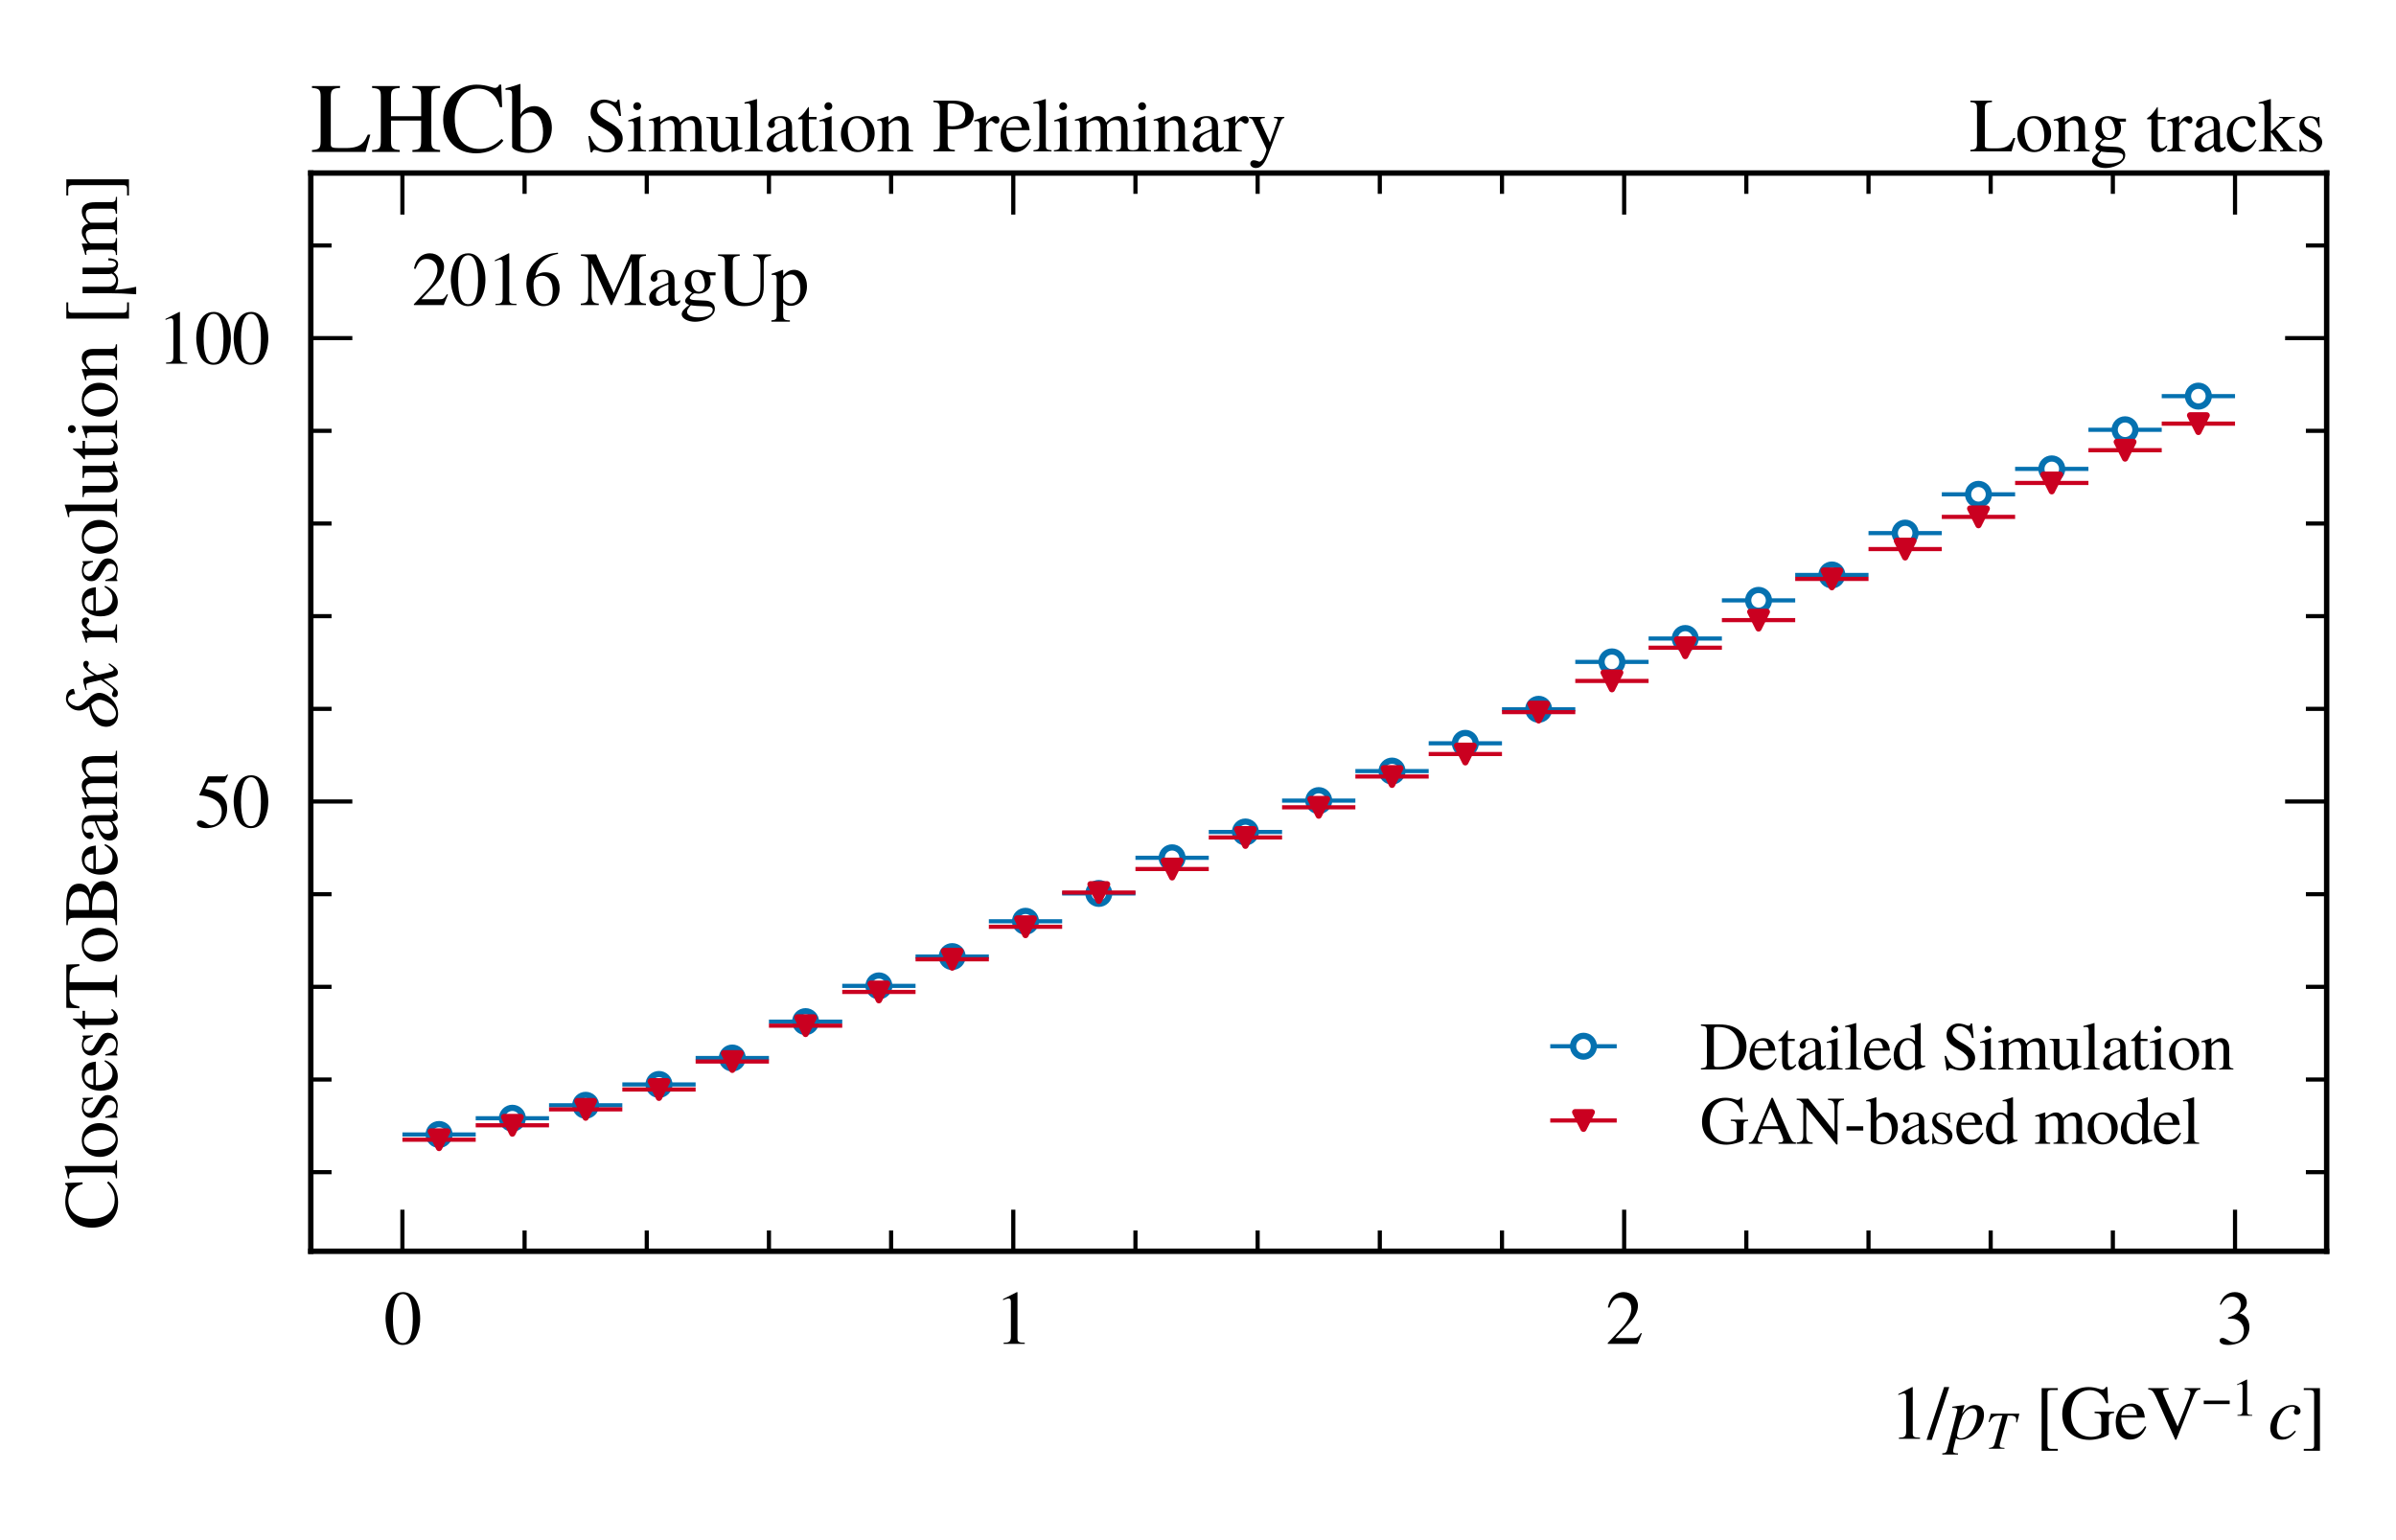 <?xml version="1.0" encoding="UTF-8" standalone="no"?>
<svg
   width="700pt"
   height="450pt"
   viewBox="0 0 700 450"
   version="1.1"
   id="svg8084"
   sodipodi:docname="trk-eff_eta_h-p_bins.svg"
   xml:space="preserve"
   xmlns:inkscape="http://www.inkscape.org/namespaces/inkscape"
   xmlns:sodipodi="http://sodipodi.sourceforge.net/DTD/sodipodi-0.dtd"
   xmlns:xlink="http://www.w3.org/1999/xlink"
   xmlns="http://www.w3.org/2000/svg"
   xmlns:svg="http://www.w3.org/2000/svg"
   xmlns:rdf="http://www.w3.org/1999/02/22-rdf-syntax-ns#"
   xmlns:cc="http://creativecommons.org/ns#"
   xmlns:dc="http://purl.org/dc/elements/1.1/"><rect x="0" y="0" width="700" height="450" fill="#333333" stroke="none"/><sodipodi:namedview
     id="namedview8086"
     pagecolor="#ffffff"
     bordercolor="#000000"
     borderopacity="0.25"
     inkscape:showpageshadow="2"
     inkscape:pageopacity="0.0"
     inkscape:pagecheckerboard="0"
     inkscape:deskcolor="#d1d1d1"
     inkscape:document-units="pt"
     showgrid="false" /><defs
     id="defs4735"><style
       type="text/css"
       id="style4733">*{stroke-linejoin: round; stroke-linecap: butt}</style><style
       type="text/css"
       id="style134">*{stroke-linejoin: round; stroke-linecap: butt}</style><path
       id="m34b57f6f37"
       d="M 0,2.5 C 0.663,2.5 1.299,2.237 1.768,1.768 2.237,1.299 2.5,0.663 2.5,0 2.5,-0.663 2.237,-1.299 1.768,-1.768 1.299,-2.237 0.663,-2.5 0,-2.5 c -0.663,0 -1.299,0.263 -1.768,0.732 C -2.237,-1.299 -2.5,-0.663 -2.5,0 c 0,0.663 0.263,1.299 0.732,1.768 C -1.299,2.237 -0.663,2.5 0,2.5 Z"
       style="stroke:#0571b0;stroke-width:1.5" /><path
       id="mac8cab1bb7"
       d="M 0,2 2,-2 H -2 Z"
       style="stroke:#ca0020;stroke-width:1.5;stroke-linejoin:miter" /><path
       id="mf7189dae8f"
       d="M 0,0 V -10"
       style="stroke:#000000" /><path
       id="mbc80e93876"
       d="M 0,0 V 10"
       style="stroke:#000000" /><path
       id="TeXGyreTermes-Regular-30"
       d="m 3046,2112 c 0,1312 -582,2214 -1420,2214 -352,0 -621,-108 -858,-332 C 397,3635 154,2899 154,2150 154,1453 365,704 666,346 902,64 1229,-90 1600,-90 c 326,0 602,109 832,333 371,352 614,1095 614,1869 z m -614,-13 C 2432,762 2150,77 1600,77 1050,77 768,762 768,2093 c 0,1357 288,2067 838,2067 538,0 826,-723 826,-2061 z"
       transform="scale(0.016)" /><path
       id="TeXGyreTermes-Regular-31"
       d="m 2522,0 v 96 c -506,6 -608,70 -608,378 v 3840 l -52,12 -1152,-582 v -90 c 77,32 148,58 173,71 115,45 224,70 288,70 135,0 192,-96 192,-301 V 595 C 1363,384 1312,237 1210,179 1114,122 1024,102 755,96 V 0 Z"
       transform="scale(0.016)" /><path
       id="TeXGyreTermes-Regular-32"
       d="m 3040,877 -83,32 C 2720,544 2637,486 2349,486 H 819 l 1075,1127 c 570,595 820,1081 820,1581 0,640 -519,1132 -1184,1132 -352,0 -685,-140 -922,-396 C 403,3712 307,3507 198,3053 l 135,-32 c 256,627 486,832 928,832 537,0 902,-365 902,-903 0,-499 -294,-1094 -832,-1664 L 192,77 V 0 h 2496 z"
       transform="scale(0.016)" /><path
       id="TeXGyreTermes-Regular-33"
       d="m 2765,1402 c 0,326 -103,627 -288,825 -128,141 -250,218 -531,339 441,301 601,538 601,884 0,518 -409,876 -998,876 -320,0 -602,-108 -832,-313 C 525,3840 429,3674 288,3290 l 96,-26 c 262,467 550,678 954,678 416,0 704,-281 704,-684 0,-231 -96,-461 -256,-621 -192,-192 -372,-288 -807,-442 v -83 c 378,0 525,-13 679,-70 396,-141 646,-506 646,-948 0,-537 -365,-953 -838,-953 -173,0 -301,45 -538,198 C 736,454 627,499 518,499 371,499 275,410 275,275 275,51 550,-90 998,-90 c 493,0 999,167 1300,429 300,263 467,634 467,1063 z"
       transform="scale(0.016)" /><path
       id="mf5cb6189c5"
       d="M 0,0 V -5"
       style="stroke:#000000" /><path
       id="mf62044390c"
       d="M 0,0 V 5"
       style="stroke:#000000" /><path
       id="TeXGyreTermes-Regular-2f"
       d="M 1837,4326 H 1408 L -58,-90 h 436 z"
       transform="scale(0.016)" /><path
       id="TeXGyreTermes-Italic-70"
       d="m 3002,2022 c 0,500 -276,800 -736,800 -416,0 -724,-204 -1095,-723 l 199,698 c 0,0 -13,25 -32,25 h -7 l -985,-140 12,-96 c 192,0 416,0 416,-173 0,-77 -224,-960 -454,-1811 L -51,-832 c -64,-294 -154,-371 -429,-378 v -102 H 832 v 96 c -301,0 -410,51 -410,192 0,90 109,570 237,1062 160,-83 275,-108 423,-108 934,0 1920,1068 1920,2092 z m -576,-19 C 2426,1581 2253,1050 1984,659 1709,256 1395,51 1056,51 877,51 749,147 749,288 c 0,218 224,1050 416,1530 173,435 544,748 864,729 275,-13 397,-179 397,-544 z"
       transform="scale(0.016)" /><path
       id="TeXGyreTermes-Italic-54"
       d="M 4051,4179 H 646 l -268,-985 115,-26 c 339,691 544,800 1523,787 L 1094,576 C 992,237 838,134 416,102 V 0 h 1856 v 102 l -243,20 c -263,19 -333,76 -333,275 0,77 13,141 77,371 l 889,3187 h 352 c 461,0 666,-160 666,-518 0,-83 -6,-179 -19,-288 l 109,-13 z"
       transform="scale(0.016)" /><path
       id="TeXGyreTermes-Regular-20"
       transform="scale(0.016)"
       d="" /><path
       id="TeXGyreTermes-Regular-5b"
       d="m 1914,-998 v 160 h -551 c -211,0 -313,108 -313,332 v 4301 c 0,199 83,282 288,282 h 576 v 160 H 563 V -998 Z"
       transform="scale(0.016)" /><path
       id="TeXGyreTermes-Regular-47"
       d="m 4538,2150 v 116 H 2906 v -116 c 275,-19 352,-38 428,-89 96,-58 135,-205 135,-480 V 544 C 3469,339 3078,166 2618,166 1574,166 934,896 934,2086 c 0,602 180,1184 461,1498 282,314 679,486 1114,486 358,0 672,-121 921,-352 192,-179 295,-352 455,-742 h 147 l -51,1350 h -141 c -38,-121 -154,-211 -288,-211 -64,0 -166,19 -282,64 -288,96 -582,147 -870,147 C 1120,4326 205,3386 205,2080 205,1453 378,973 736,595 1165,154 1779,-90 2483,-90 c 551,0 1351,224 1607,448 v 1300 c 0,377 76,460 448,492 z"
       transform="scale(0.016)" /><path
       id="TeXGyreTermes-Regular-65"
       d="m 2714,1005 -103,45 C 2304,563 2029,378 1619,378 1267,378 998,544 813,890 685,1139 634,1363 621,1773 h 1971 c -51,416 -115,601 -275,806 -192,231 -487,365 -819,365 C 704,2944 160,2304 160,1370 160,486 621,-64 1357,-64 c 614,0 1088,378 1357,1069 z m -775,973 H 634 c 70,505 288,736 678,736 390,0 544,-180 627,-736 z"
       transform="scale(0.016)" /><path
       id="TeXGyreTermes-Regular-56"
       d="m 4461,4115 v 122 H 3149 v -122 c 352,-19 467,-89 467,-269 0,-102 -45,-275 -122,-467 L 2554,1030 1587,3194 c -211,467 -262,614 -262,710 0,122 89,186 294,198 26,0 96,7 186,13 v 122 H 102 v -122 c 314,-13 404,-102 679,-672 L 2355,-70 h 96 l 1421,3590 c 211,506 282,576 589,595 z"
       transform="scale(0.016)" /><path
       id="TeXGyreTermes-Regular-2212"
       d="m 3354,1389 v 422 H 256 v -422 z"
       transform="scale(0.016)" /><path
       id="TeXGyreTermes-Italic-63"
       d="m 2342,614 -102,64 C 1888,301 1638,160 1325,160 960,160 742,429 742,890 c 0,544 224,1113 583,1491 185,192 441,307 697,307 148,0 237,-51 237,-128 0,-32 -6,-64 -38,-122 -45,-83 -58,-121 -58,-185 0,-154 96,-243 250,-243 179,0 307,121 307,294 0,301 -282,518 -672,518 -960,0 -1856,-934 -1856,-1932 0,-608 346,-960 941,-960 480,0 819,192 1209,684 z"
       transform="scale(0.016)" /><path
       id="TeXGyreTermes-Regular-5d"
       d="M 1568,-998 V 4237 H 218 v -160 h 550 c 211,0 314,-109 314,-333 V -557 c 0,-198 -90,-281 -288,-281 H 218 v -160 z"
       transform="scale(0.016)" /><path
       id="ma21cb9bde4"
       d="M 0,0 H 10"
       style="stroke:#000000" /><path
       id="m63abe6459f"
       d="M 0,0 H -10"
       style="stroke:#000000" /><path
       id="TeXGyreTermes-Regular-35"
       d="m 2803,4358 -57,45 c -96,-134 -160,-166 -295,-166 H 1114 L 416,2720 c -6,-13 -6,-32 -6,-32 0,-32 25,-51 76,-51 205,0 461,-45 724,-128 C 1946,2272 2285,1875 2285,1242 2285,627 1894,147 1395,147 1267,147 1158,192 966,333 762,480 614,544 480,544 294,544 205,467 205,307 205,64 506,-90 986,-90 c 537,0 998,173 1318,500 294,288 429,652 429,1139 0,461 -122,755 -442,1075 -281,282 -646,429 -1401,563 l 268,544 h 1255 c 102,0 128,13 147,58 z"
       transform="scale(0.016)" /><path
       id="m7a0ec3e6c2"
       d="M 0,0 H 5"
       style="stroke:#000000" /><path
       id="m55cbcbaf37"
       d="M 0,0 H -5"
       style="stroke:#000000" /><path
       id="TeXGyreTermes-Regular-43"
       d="M 4051,723 3936,838 C 3462,384 3040,192 2509,192 c -384,0 -730,115 -999,339 -377,314 -588,890 -588,1632 0,1159 595,1907 1523,1907 371,0 697,-134 953,-390 205,-205 301,-384 423,-800 h 147 l -58,1446 h -134 c -38,-134 -141,-211 -262,-211 -64,0 -154,19 -256,58 -314,102 -628,153 -941,153 -493,0 -999,-185 -1389,-505 C 442,3418 179,2810 179,2080 179,781 1030,-90 2304,-90 c 723,0 1357,295 1747,813 z"
       transform="scale(0.016)" /><path
       id="TeXGyreTermes-Regular-6c"
       d="m 1645,0 v 96 c -410,26 -480,90 -480,442 v 3820 l -26,13 C 806,4262 563,4198 122,4090 v -103 h 38 c 70,7 147,13 198,13 205,0 269,-90 269,-390 V 557 C 627,211 538,128 134,96 V 0 Z"
       transform="scale(0.016)" /><path
       id="TeXGyreTermes-Regular-6f"
       d="m 3008,1498 c 0,838 -589,1446 -1408,1446 C 768,2944 186,2330 186,1446 186,582 781,-64 1587,-64 c 807,0 1421,678 1421,1562 z m -576,-224 c 0,-724 -288,-1159 -768,-1159 -250,0 -486,154 -621,410 -179,333 -281,781 -281,1235 0,608 300,1005 755,1005 537,0 915,-615 915,-1491 z"
       transform="scale(0.016)" /><path
       id="TeXGyreTermes-Regular-73"
       d="m 2227,755 c 0,320 -147,531 -537,762 l -692,409 c -179,103 -275,263 -275,436 0,262 199,435 493,435 365,0 557,-211 704,-787 h 96 l -26,870 h -70 l -13,-13 c -57,-45 -64,-51 -89,-51 -39,0 -103,13 -173,45 -135,51 -282,77 -435,77 -525,0 -884,-320 -884,-788 0,-358 205,-608 749,-921 l 371,-211 C 1670,890 1779,736 1779,538 1779,256 1574,77 1248,77 806,77 582,320 435,973 H 333 V -26 h 83 c 45,64 70,77 147,77 71,0 141,-13 295,-51 179,-38 339,-64 473,-64 487,0 896,371 896,819 z"
       transform="scale(0.016)" /><path
       id="TeXGyreTermes-Regular-74"
       d="m 1786,422 -84,71 C 1562,326 1459,269 1318,269 1082,269 986,435 986,845 v 1830 h 646 v 205 H 986 v 742 c 0,64 -13,84 -45,84 C 902,3642 858,3584 813,3526 576,3174 358,2938 192,2842 122,2797 83,2758 83,2720 c 0,-19 7,-32 26,-45 H 448 V 749 c 0,-538 192,-813 563,-813 320,0 563,154 775,486 z"
       transform="scale(0.016)" /><path
       id="TeXGyreTermes-Regular-54"
       d="m 3795,3149 -38,1088 H 147 L 109,3149 h 153 c 154,704 301,819 1018,819 h 346 V 768 c 0,-544 -71,-614 -602,-646 V 0 h 1869 v 122 c -525,25 -615,108 -615,576 v 3270 h 346 c 730,0 870,-115 1018,-819 z"
       transform="scale(0.016)" /><path
       id="TeXGyreTermes-Regular-42"
       d="m 3795,1152 c 0,282 -115,538 -313,723 -192,173 -365,250 -781,352 333,83 467,147 621,282 160,141 256,377 256,640 0,717 -570,1088 -1677,1088 H 109 v -122 c 537,-32 614,-102 614,-576 V 698 C 723,224 640,141 109,122 V 0 h 2137 c 500,0 954,134 1191,352 230,205 358,493 358,800 z m -736,-6 C 3059,800 2925,550 2669,403 2464,288 2202,237 1779,237 c -313,0 -403,57 -403,262 v 1587 c 621,0 915,-32 1146,-128 364,-153 537,-409 537,-812 z m -134,1977 c 0,-499 -339,-781 -941,-781 h -608 v 1466 c 0,134 45,192 141,192 h 281 c 736,0 1127,-307 1127,-877 z"
       transform="scale(0.016)" /><path
       id="TeXGyreTermes-Regular-61"
       d="m 2829,256 v 166 c -109,-89 -186,-121 -282,-121 -147,0 -192,89 -192,371 v 1248 c 0,326 -32,506 -121,653 -135,243 -410,371 -800,371 -327,0 -634,-90 -813,-237 -160,-134 -263,-320 -263,-480 0,-147 122,-275 276,-275 153,0 288,128 288,269 0,25 -7,57 -13,102 -13,58 -19,109 -19,154 0,173 204,313 460,313 314,0 487,-185 487,-531 V 1869 C 851,1472 742,1421 467,1178 326,1050 237,832 237,621 237,218 512,-64 909,-64 c 281,0 544,134 934,467 32,-339 147,-467 410,-467 217,0 352,77 576,320 z M 1837,787 C 1837,589 1805,531 1670,448 1517,358 1338,307 1203,307 979,307 800,525 800,800 v 26 c 0,377 262,608 1037,889 z"
       transform="scale(0.016)" /><path
       id="TeXGyreTermes-Regular-6d"
       d="m 4960,0 v 96 l -166,13 c -192,13 -276,128 -276,377 v 1319 c 0,755 -249,1139 -742,1139 -371,0 -698,-166 -1043,-538 -115,365 -333,538 -679,538 -281,0 -460,-90 -992,-493 v 480 l -44,13 C 691,2822 474,2752 122,2656 v -109 c 83,19 134,26 204,26 167,0 224,-103 224,-410 V 544 C 550,198 461,102 102,96 V 0 h 1421 v 96 c -339,13 -435,83 -435,333 v 1805 c 0,0 51,76 96,121 160,147 435,256 659,256 282,0 423,-224 423,-672 V 550 C 2266,192 2195,122 1830,96 V 0 h 1434 v 96 c -365,6 -461,115 -461,512 v 1613 c 192,275 403,390 698,390 365,0 480,-173 480,-704 V 557 C 3981,192 3930,141 3558,96 V 0 Z"
       transform="scale(0.016)" /><path
       id="TeXGyreTermes-Italic-3b4"
       d="m 3347,1242 c 147,556 -237,934 -589,1280 -268,262 -582,563 -480,940 84,308 276,628 544,628 308,0 455,-282 455,-589 l 435,109 c 0,428 -384,659 -845,659 -409,0 -813,-378 -928,-807 -121,-460 71,-832 339,-1139 C 1517,2240 768,1901 589,1242 390,499 858,-90 1613,-90 c 749,0 1536,589 1734,1332 z m -576,0 C 2618,659 2182,90 1658,90 c -519,0 -647,569 -493,1152 141,518 710,851 1280,915 230,-237 429,-538 326,-915 z"
       transform="scale(0.016)" /><path
       id="TeXGyreTermes-Italic-78"
       d="m 2662,659 -89,51 c -51,-64 -83,-96 -141,-172 -147,-192 -218,-256 -301,-256 -89,0 -147,83 -192,262 -13,58 -19,90 -25,102 -154,602 -231,948 -231,1044 282,492 512,774 627,774 39,0 96,-19 154,-51 77,-45 122,-58 179,-58 128,0 218,96 218,231 0,140 -109,236 -263,236 -281,0 -518,-230 -966,-915 l -70,352 c -90,435 -160,563 -333,563 -147,0 -352,-51 -749,-185 l -70,-26 25,-96 109,26 c 122,32 198,45 250,45 160,0 198,-58 288,-442 L 1267,1357 742,608 C 608,416 486,301 416,301 c -38,0 -102,19 -166,57 -84,45 -148,64 -205,64 -128,0 -218,-96 -218,-224 0,-166 122,-268 320,-268 199,0 275,57 595,441 l 576,755 192,-768 c 84,-332 167,-428 372,-428 243,0 409,153 780,729 z"
       transform="scale(0.016)" /><path
       id="TeXGyreTermes-Regular-72"
       d="m 2144,2605 c 0,211 -134,339 -352,339 -269,0 -454,-147 -768,-602 v 589 l -32,13 C 653,2803 422,2720 45,2598 v -102 c 89,19 147,26 224,26 160,0 217,-103 217,-384 V 538 C 486,218 442,173 32,96 V 0 h 1536 v 96 c -435,19 -544,115 -544,480 v 1440 c 0,205 275,525 448,525 38,0 96,-32 166,-96 103,-90 173,-128 256,-128 154,0 250,109 250,288 z"
       transform="scale(0.016)" /><path
       id="TeXGyreTermes-Regular-75"
       d="m 3066,230 v 90 h -32 c -295,0 -365,70 -365,365 V 2880 H 1658 v -109 c 396,-19 473,-83 473,-403 V 864 C 2131,691 2099,595 2022,538 1843,384 1645,307 1446,307 1197,307 992,525 992,794 V 2880 H 58 v -90 c 307,-19 396,-115 396,-409 V 768 c 0,-506 308,-832 775,-832 237,0 486,102 659,275 l 275,275 V -45 l 26,-13 c 320,128 550,199 877,288 z"
       transform="scale(0.016)" /><path
       id="TeXGyreTermes-Regular-69"
       d="m 1619,0 v 96 c -422,32 -473,96 -473,557 v 2272 l -26,19 -992,-352 v -96 l 51,6 c 77,13 160,20 218,20 153,0 211,-103 211,-384 V 653 C 608,192 544,122 102,96 V 0 Z m -416,3776 c 0,179 -141,326 -326,326 -179,0 -327,-147 -327,-326 0,-186 148,-326 327,-326 185,0 326,140 326,326 z"
       transform="scale(0.016)" /><path
       id="TeXGyreTermes-Regular-6e"
       d="m 3104,0 v 96 c -314,32 -390,109 -390,422 v 1466 c 0,602 -282,960 -756,960 -294,0 -492,-109 -928,-518 v 505 l -44,13 C 672,2829 454,2758 102,2656 v -109 c 39,19 103,26 173,26 179,0 237,-96 237,-410 V 576 C 512,211 442,122 115,96 V 0 h 1357 v 96 c -326,26 -422,102 -422,333 v 1798 c 307,288 448,365 659,365 313,0 467,-198 467,-621 V 634 C 2176,230 2093,122 1773,96 V 0 Z"
       transform="scale(0.016)" /><path
       id="TeXGyreTermes-Regular-3bc"
       d="M 3520,723 H 3341 C 3341,422 3302,90 3046,90 2790,90 2739,422 2739,723 V 2880 H 2202 V 723 c 0,-96 12,-185 44,-262 C 2125,243 1926,90 1670,90 1357,90 1139,390 1139,723 V 2880 H 602 V 723 c 0,-774 -32,-1549 -90,-2323 h 627 C 1005,-1024 922,-435 883,160 1088,0 1376,-90 1670,-90 c 282,0 512,148 672,365 148,-224 410,-365 704,-365 346,0 474,416 474,813 z"
       transform="scale(0.016)" /><path
       id="TeXGyreTermes-Regular-4c"
       d="M 3827,1114 H 3667 C 3565,890 3482,742 3392,640 3168,371 2816,250 2266,250 h -429 c -467,0 -551,38 -551,262 v 3027 c 0,455 90,544 596,576 v 122 H 77 v -122 c 473,-38 557,-121 557,-576 V 698 C 634,243 544,154 77,122 V 0 h 3443 z"
       transform="scale(0.016)" /><path
       id="TeXGyreTermes-Regular-48"
       d="m 4493,0 v 122 c -480,38 -563,121 -563,576 v 2841 c 0,461 70,531 563,576 v 122 H 2714 v -122 c 492,-45 563,-115 563,-576 V 2298 H 1338 v 1241 c 0,461 70,531 563,576 v 122 H 122 v -122 c 492,-45 563,-115 563,-576 V 768 C 685,230 621,154 122,122 V 0 h 1779 v 122 c -480,38 -563,121 -563,576 V 2016 H 3277 V 768 c 0,-538 -64,-614 -563,-646 V 0 Z"
       transform="scale(0.016)" /><path
       id="TeXGyreTermes-Regular-62"
       d="m 2995,1555 c 0,787 -486,1389 -1126,1389 -391,0 -762,-230 -890,-544 v 1958 l -32,13 C 678,4275 506,4224 205,4141 L 19,4090 v -103 c 39,7 64,7 109,7 256,0 314,-58 314,-327 V 346 c 0,-199 544,-410 1056,-410 844,0 1497,704 1497,1619 z M 2432,1261 C 2432,550 2125,141 1600,141 1267,141 979,288 979,448 v 1613 c 0,249 301,480 634,480 499,0 819,-499 819,-1280 z"
       transform="scale(0.016)" /><path
       id="TeXGyreTermes-Regular-53"
       d="m 3142,1075 c 0,531 -352,941 -1196,1402 -672,365 -941,646 -941,998 0,352 269,589 665,589 288,0 557,-122 781,-352 199,-205 288,-371 391,-749 h 160 l -141,1363 h -135 c -25,-140 -96,-217 -204,-217 -64,0 -167,25 -282,77 -237,89 -467,140 -691,140 -250,0 -519,-102 -723,-268 -250,-205 -372,-480 -372,-832 0,-506 282,-864 999,-1242 461,-250 793,-506 953,-749 58,-89 90,-217 90,-377 0,-423 -320,-717 -787,-717 -576,0 -973,352 -1293,1133 H 269 L 461,-83 h 141 c 6,121 83,211 179,211 70,0 179,-26 301,-70 243,-96 499,-148 755,-148 742,0 1305,506 1305,1165 z"
       transform="scale(0.016)" /><path
       id="TeXGyreTermes-Regular-50"
       d="m 3469,3078 c 0,269 -90,512 -263,698 -256,282 -812,461 -1414,461 H 102 v -122 c 474,-51 538,-115 538,-576 V 768 C 640,230 589,166 102,122 V 0 h 1792 v 122 c -505,19 -601,108 -601,576 v 1164 c 166,-12 275,-19 441,-19 500,0 845,64 1120,218 384,205 615,595 615,1017 z m -698,-38 c 0,-621 -377,-941 -1113,-941 -128,0 -218,7 -365,19 v 1664 c 0,173 45,218 217,218 864,0 1261,-301 1261,-960 z"
       transform="scale(0.016)" /><path
       id="TeXGyreTermes-Regular-79"
       d="m 3040,2784 v 96 h -864 v -96 c 205,0 307,-58 307,-160 0,-26 -6,-64 -25,-109 L 1837,749 1101,2368 c -39,90 -64,173 -64,243 0,115 96,160 371,173 v 96 H 90 v -90 c 166,-25 275,-96 326,-204 L 1472,358 c 45,-108 70,-185 70,-236 0,-96 -147,-500 -256,-692 -89,-166 -230,-288 -320,-288 -38,0 -96,13 -160,45 -121,45 -230,71 -339,71 -147,0 -275,-128 -275,-282 0,-211 205,-371 474,-371 428,0 736,358 1081,1280 l 986,2611 c 83,205 153,269 307,288 z"
       transform="scale(0.016)" /><path
       id="TeXGyreTermes-Regular-67"
       d="m 3008,2483 v 250 h -493 c -128,0 -224,19 -352,64 l -141,51 c -172,64 -345,96 -512,96 -595,0 -1068,-461 -1068,-1043 0,-403 172,-647 595,-858 L 762,787 C 550,602 467,474 467,346 467,211 544,134 806,6 352,-326 179,-538 179,-774 c 0,-340 499,-621 1107,-621 480,0 980,166 1312,435 244,198 352,403 352,646 0,397 -300,666 -774,685 l -826,39 c -339,12 -499,70 -499,172 0,128 211,352 384,404 58,-7 103,-13 122,-13 121,-13 205,-19 243,-19 237,0 493,96 691,268 211,180 307,404 307,724 0,185 -32,332 -121,537 z M 2771,-410 c 0,-371 -486,-620 -1209,-620 -564,0 -935,185 -935,467 0,147 45,230 314,550 211,-45 723,-83 1037,-83 582,0 793,-83 793,-314 z m -665,2106 c 0,-358 -186,-582 -480,-582 -384,0 -653,416 -653,1030 v 19 c 0,378 179,602 473,602 199,0 365,-109 468,-301 115,-224 192,-518 192,-768 z"
       transform="scale(0.016)" /><path
       id="TeXGyreTermes-Regular-63"
       d="m 2637,941 -90,57 C 2240,550 2010,397 1645,397 c -589,0 -992,512 -992,1248 0,665 352,1113 870,1113 231,0 314,-70 378,-307 l 38,-141 c 51,-185 167,-294 307,-294 167,0 301,122 301,269 0,358 -448,659 -985,659 -301,0 -608,-115 -864,-326 C 352,2330 160,1888 160,1357 160,531 666,-64 1376,-64 c 275,0 518,90 736,269 192,153 320,339 525,736 z"
       transform="scale(0.016)" /><path
       id="TeXGyreTermes-Regular-6b"
       d="m 3232,0 v 96 c -282,19 -480,141 -749,467 l -979,1242 186,173 c 454,422 851,716 1036,768 96,25 186,38 295,38 h 51 v 96 H 1766 v -90 c 250,-6 320,-32 320,-121 0,-51 -57,-141 -147,-218 l -877,-781 v 2688 l -25,13 -800,-230 -192,-51 v -103 c 83,7 141,13 205,13 211,0 275,-83 275,-390 V 525 C 525,192 506,173 45,96 V 0 h 1497 v 96 l -128,6 c -256,13 -352,103 -352,327 v 1177 l 896,-1196 20,-26 c 12,-19 25,-38 44,-58 52,-64 71,-102 71,-134 0,-58 -58,-96 -135,-96 H 1837 V 0 Z"
       transform="scale(0.016)" /><path
       id="TeXGyreTermes-Regular-36"
       d="m 2995,1402 c 0,819 -467,1337 -1203,1337 -282,0 -416,-45 -819,-288 173,967 889,1658 1894,1824 l -13,103 C 2125,4314 1754,4192 1286,3866 595,3373 218,2643 218,1786 218,1229 390,666 666,346 909,64 1254,-90 1651,-90 c 794,0 1344,608 1344,1492 z M 2419,1184 C 2419,480 2170,90 1722,90 1158,90 813,691 813,1683 c 0,327 51,506 179,602 134,102 333,160 557,160 550,0 870,-461 870,-1261 z"
       transform="scale(0.016)" /><path
       id="TeXGyreTermes-Regular-4d"
       d="m 5523,0 v 122 c -467,32 -557,121 -557,576 v 2841 c 0,455 84,538 557,576 v 122 H 4250 L 2835,1005 1357,4237 H 90 v -122 c 524,-32 608,-109 608,-576 V 941 C 698,282 608,160 77,122 V 0 H 1581 V 122 C 1088,147 979,294 979,941 V 3520 L 2586,0 h 89 L 4314,3667 V 768 c 0,-531 -77,-614 -583,-646 V 0 Z"
       transform="scale(0.016)" /><path
       id="TeXGyreTermes-Regular-55"
       d="m 4512,4115 v 122 H 3027 v -122 c 499,-38 602,-179 602,-819 V 1568 c 0,-435 -45,-678 -147,-870 -173,-308 -583,-506 -1063,-506 -454,0 -768,154 -941,454 -115,205 -160,442 -160,845 v 2048 c 0,461 71,531 583,576 v 122 H 90 v -122 c 505,-38 576,-109 576,-576 V 1542 C 666,435 1184,-90 2272,-90 c 698,0 1178,224 1427,660 154,268 211,563 211,1056 v 1670 c 0,653 77,755 602,819 z"
       transform="scale(0.016)" /><path
       id="TeXGyreTermes-Regular-70"
       d="m 3008,1581 c 0,793 -448,1363 -1069,1363 -358,0 -640,-160 -921,-506 v 493 l -39,13 C 634,2810 410,2726 58,2618 v -103 c 57,7 102,7 160,7 217,0 262,-64 262,-365 V -838 c 0,-333 -70,-404 -448,-442 v -109 h 1549 v 115 c -480,7 -563,77 -563,480 V 211 c 224,-211 377,-275 646,-275 755,0 1344,717 1344,1645 z m -550,-250 c 0,-710 -314,-1190 -775,-1190 -301,0 -665,230 -665,422 v 1575 c 0,192 358,422 652,422 474,0 788,-486 788,-1229 z"
       transform="scale(0.016)" /><path
       id="TeXGyreTermes-Regular-44"
       d="m 4384,2138 c 0,576 -192,1075 -544,1427 -435,441 -1133,672 -2010,672 H 102 v -122 c 506,-45 564,-102 564,-576 V 698 C 666,237 589,154 102,122 V 0 h 1818 c 742,0 1414,211 1811,570 416,377 653,947 653,1568 z m -698,-45 C 3686,1338 3424,800 2906,499 2579,314 2208,237 1651,237 c -256,0 -333,57 -333,262 v 3251 c 0,199 71,250 333,250 551,0 967,-102 1274,-320 499,-346 761,-896 761,-1587 z"
       transform="scale(0.016)" /><path
       id="TeXGyreTermes-Regular-64"
       d="m 3142,269 v 102 c -115,-6 -128,-6 -147,-6 -230,0 -281,70 -281,365 v 3628 l -32,13 c -308,-109 -532,-173 -941,-281 v -103 c 51,7 89,7 141,7 236,0 294,-64 294,-327 v -998 c -243,205 -416,275 -672,275 C 768,2944 173,2221 173,1312 173,493 653,-64 1357,-64 c 358,0 601,128 819,429 V -45 l 26,-19 z m -966,384 c 0,-45 -45,-122 -109,-192 -115,-128 -275,-192 -461,-192 -531,0 -883,512 -883,1299 0,723 314,1197 800,1197 339,0 653,-301 653,-640 z"
       transform="scale(0.016)" /><path
       id="TeXGyreTermes-Regular-41"
       d="m 4518,0 v 122 c -288,19 -352,83 -576,556 L 2349,4314 H 2221 L 890,1171 C 480,237 403,141 96,122 V 0 h 1267 v 122 c -307,0 -435,83 -435,262 0,77 19,166 51,250 l 295,748 h 1676 l 263,-614 c 77,-179 121,-339 121,-435 0,-58 -38,-128 -89,-154 -77,-45 -128,-57 -359,-57 V 0 Z M 2861,1645 H 1382 l 736,1760 z"
       transform="scale(0.016)" /><path
       id="TeXGyreTermes-Regular-4e"
       d="m 4525,4115 v 122 H 3021 v -122 c 243,-19 333,-45 429,-102 128,-90 185,-320 185,-717 V 1139 L 1171,4237 H 77 v -122 c 275,0 365,-51 621,-352 V 941 C 698,282 608,160 77,122 V 0 H 1581 V 122 C 1088,147 979,294 979,941 V 3450 L 3808,-70 h 109 v 3366 c 0,384 64,621 185,704 90,64 180,90 423,115 z"
       transform="scale(0.016)" /><path
       id="TeXGyreTermes-Regular-2d"
       d="m 1824,1242 v 403 H 250 v -403 z"
       transform="scale(0.016)" /><clipPath
       id="p05f94faecd"><rect
         x="80.52"
         y="42.66"
         width="485.13"
         height="259.5"
         id="rect1735" /></clipPath></defs><g
     id="patch_1-37"
     transform="matrix(0.601,0,0,0.614,2.0209241e-5,-2.4870156e-5)"
     style="stroke-linecap:butt;stroke-linejoin:round"
     inkscape:export-filename="patch_1-37.svg"
     inkscape:export-xdpi="160"
     inkscape:export-ydpi="160"><path
       d="M 0,732.96 H 1164.96 V 0 H 0 Z"
       style="fill:#ffffff;stroke-linecap:butt;stroke-linejoin:round"
       id="path4737-0" /></g><defs
     id="defs8065" /><defs
     id="defs8082" /><g
     id="axes_1"
     transform="matrix(1.214,0,0,1.214,-6.956,-1.23)"><g
       id="patch_2"><path
         d="M 80.52,302.16 H 565.65 V 42.66 H 80.52 Z"
         style="fill:#ffffff"
         id="path141" /></g><g
       id="LineCollection_1"><path
         d="m 102.571,274.055 h 17.641"
         clip-path="url(#p05f94faecd)"
         style="fill:none;stroke:#0571b0"
         id="path144" /><path
         d="m 120.212,270.148 h 17.641"
         clip-path="url(#p05f94faecd)"
         style="fill:none;stroke:#0571b0"
         id="path146" /><path
         d="m 137.854,267.03 h 17.641"
         clip-path="url(#p05f94faecd)"
         style="fill:none;stroke:#0571b0"
         id="path148" /><path
         d="m 155.495,262.017 h 17.641"
         clip-path="url(#p05f94faecd)"
         style="fill:none;stroke:#0571b0"
         id="path150" /><path
         d="m 173.136,255.655 h 17.641"
         clip-path="url(#p05f94faecd)"
         style="fill:none;stroke:#0571b0"
         id="path152" /><path
         d="m 190.777,246.895 h 17.641"
         clip-path="url(#p05f94faecd)"
         style="fill:none;stroke:#0571b0"
         id="path154" /><path
         d="M 208.418,238.291 H 226.059"
         clip-path="url(#p05f94faecd)"
         style="fill:none;stroke:#0571b0"
         id="path156" /><path
         d="m 226.059,231.239 h 17.641"
         clip-path="url(#p05f94faecd)"
         style="fill:none;stroke:#0571b0"
         id="path158" /><path
         d="m 243.7,222.742 h 17.641"
         clip-path="url(#p05f94faecd)"
         style="fill:none;stroke:#0571b0"
         id="path160" /><path
         d="m 261.341,216.042 h 17.641"
         clip-path="url(#p05f94faecd)"
         style="fill:none;stroke:#0571b0"
         id="path162" /><path
         d="m 278.982,207.466 h 17.641"
         clip-path="url(#p05f94faecd)"
         style="fill:none;stroke:#0571b0"
         id="path164" /><path
         d="m 296.623,201.252 h 17.641"
         clip-path="url(#p05f94faecd)"
         style="fill:none;stroke:#0571b0"
         id="path166" /><path
         d="m 314.264,193.698 h 17.641"
         clip-path="url(#p05f94faecd)"
         style="fill:none;stroke:#0571b0"
         id="path168" /><path
         d="m 331.906,186.593 h 17.641"
         clip-path="url(#p05f94faecd)"
         style="fill:none;stroke:#0571b0"
         id="path170" /><path
         d="m 349.547,179.914 h 17.641"
         clip-path="url(#p05f94faecd)"
         style="fill:none;stroke:#0571b0"
         id="path172" /><path
         d="m 367.188,171.721 h 17.641"
         clip-path="url(#p05f94faecd)"
         style="fill:none;stroke:#0571b0"
         id="path174" /><path
         d="m 384.829,160.313 h 17.641"
         clip-path="url(#p05f94faecd)"
         style="fill:none;stroke:#0571b0"
         id="path176" /><path
         d="M 402.47,154.685 H 420.111"
         clip-path="url(#p05f94faecd)"
         style="fill:none;stroke:#0571b0"
         id="path178" /><path
         d="m 420.111,145.504 h 17.641"
         clip-path="url(#p05f94faecd)"
         style="fill:none;stroke:#0571b0"
         id="path180" /><path
         d="m 437.752,139.393 h 17.641"
         clip-path="url(#p05f94faecd)"
         style="fill:none;stroke:#0571b0"
         id="path182" /><path
         d="m 455.393,129.319 h 17.641"
         clip-path="url(#p05f94faecd)"
         style="fill:none;stroke:#0571b0"
         id="path184" /><path
         d="m 473.034,119.988 h 17.641"
         clip-path="url(#p05f94faecd)"
         style="fill:none;stroke:#0571b0"
         id="path186" /><path
         d="m 490.675,113.864 h 17.641"
         clip-path="url(#p05f94faecd)"
         style="fill:none;stroke:#0571b0"
         id="path188" /><path
         d="m 508.316,104.45 h 17.641"
         clip-path="url(#p05f94faecd)"
         style="fill:none;stroke:#0571b0"
         id="path190" /><path
         d="m 525.958,96.35 h 17.641"
         clip-path="url(#p05f94faecd)"
         style="fill:none;stroke:#0571b0"
         id="path192" /></g><g
       id="line2d_1"><defs
         id="defs196" /><g
         clip-path="url(#p05f94faecd)"
         id="g248"><use
           xlink:href="#m34b57f6f37"
           x="111.392"
           y="274.055"
           style="fill:#ffffff;stroke:#0571b0;stroke-width:1.5"
           id="use198" /><use
           xlink:href="#m34b57f6f37"
           x="129.033"
           y="270.148"
           style="fill:#ffffff;stroke:#0571b0;stroke-width:1.5"
           id="use200" /><use
           xlink:href="#m34b57f6f37"
           x="146.674"
           y="267.03"
           style="fill:#ffffff;stroke:#0571b0;stroke-width:1.5"
           id="use202" /><use
           xlink:href="#m34b57f6f37"
           x="164.315"
           y="262.017"
           style="fill:#ffffff;stroke:#0571b0;stroke-width:1.5"
           id="use204" /><use
           xlink:href="#m34b57f6f37"
           x="181.956"
           y="255.655"
           style="fill:#ffffff;stroke:#0571b0;stroke-width:1.5"
           id="use206" /><use
           xlink:href="#m34b57f6f37"
           x="199.597"
           y="246.895"
           style="fill:#ffffff;stroke:#0571b0;stroke-width:1.5"
           id="use208" /><use
           xlink:href="#m34b57f6f37"
           x="217.238"
           y="238.291"
           style="fill:#ffffff;stroke:#0571b0;stroke-width:1.5"
           id="use210" /><use
           xlink:href="#m34b57f6f37"
           x="234.88"
           y="231.239"
           style="fill:#ffffff;stroke:#0571b0;stroke-width:1.5"
           id="use212" /><use
           xlink:href="#m34b57f6f37"
           x="252.521"
           y="222.742"
           style="fill:#ffffff;stroke:#0571b0;stroke-width:1.5"
           id="use214" /><use
           xlink:href="#m34b57f6f37"
           x="270.162"
           y="216.042"
           style="fill:#ffffff;stroke:#0571b0;stroke-width:1.5"
           id="use216" /><use
           xlink:href="#m34b57f6f37"
           x="287.803"
           y="207.466"
           style="fill:#ffffff;stroke:#0571b0;stroke-width:1.5"
           id="use218" /><use
           xlink:href="#m34b57f6f37"
           x="305.444"
           y="201.252"
           style="fill:#ffffff;stroke:#0571b0;stroke-width:1.5"
           id="use220" /><use
           xlink:href="#m34b57f6f37"
           x="323.085"
           y="193.698"
           style="fill:#ffffff;stroke:#0571b0;stroke-width:1.5"
           id="use222" /><use
           xlink:href="#m34b57f6f37"
           x="340.726"
           y="186.593"
           style="fill:#ffffff;stroke:#0571b0;stroke-width:1.5"
           id="use224" /><use
           xlink:href="#m34b57f6f37"
           x="358.367"
           y="179.914"
           style="fill:#ffffff;stroke:#0571b0;stroke-width:1.5"
           id="use226" /><use
           xlink:href="#m34b57f6f37"
           x="376.008"
           y="171.721"
           style="fill:#ffffff;stroke:#0571b0;stroke-width:1.5"
           id="use228" /><use
           xlink:href="#m34b57f6f37"
           x="393.649"
           y="160.313"
           style="fill:#ffffff;stroke:#0571b0;stroke-width:1.5"
           id="use230" /><use
           xlink:href="#m34b57f6f37"
           x="411.29"
           y="154.685"
           style="fill:#ffffff;stroke:#0571b0;stroke-width:1.5"
           id="use232" /><use
           xlink:href="#m34b57f6f37"
           x="428.932"
           y="145.504"
           style="fill:#ffffff;stroke:#0571b0;stroke-width:1.5"
           id="use234" /><use
           xlink:href="#m34b57f6f37"
           x="446.573"
           y="139.393"
           style="fill:#ffffff;stroke:#0571b0;stroke-width:1.5"
           id="use236" /><use
           xlink:href="#m34b57f6f37"
           x="464.214"
           y="129.319"
           style="fill:#ffffff;stroke:#0571b0;stroke-width:1.5"
           id="use238" /><use
           xlink:href="#m34b57f6f37"
           x="481.855"
           y="119.988"
           style="fill:#ffffff;stroke:#0571b0;stroke-width:1.5"
           id="use240" /><use
           xlink:href="#m34b57f6f37"
           x="499.496"
           y="113.864"
           style="fill:#ffffff;stroke:#0571b0;stroke-width:1.5"
           id="use242" /><use
           xlink:href="#m34b57f6f37"
           x="517.137"
           y="104.45"
           style="fill:#ffffff;stroke:#0571b0;stroke-width:1.5"
           id="use244" /><use
           xlink:href="#m34b57f6f37"
           x="534.778"
           y="96.35"
           style="fill:#ffffff;stroke:#0571b0;stroke-width:1.5"
           id="use246" /></g></g><g
       id="LineCollection_2"><path
         d="m 102.571,275.315 h 17.641"
         clip-path="url(#p05f94faecd)"
         style="fill:none;stroke:#ca0020"
         id="path251" /><path
         d="m 120.212,271.845 h 17.641"
         clip-path="url(#p05f94faecd)"
         style="fill:none;stroke:#ca0020"
         id="path253" /><path
         d="m 137.854,268.014 h 17.641"
         clip-path="url(#p05f94faecd)"
         style="fill:none;stroke:#ca0020"
         id="path255" /><path
         d="m 155.495,263.238 h 17.641"
         clip-path="url(#p05f94faecd)"
         style="fill:none;stroke:#ca0020"
         id="path257" /><path
         d="m 173.136,256.498 h 17.641"
         clip-path="url(#p05f94faecd)"
         style="fill:none;stroke:#ca0020"
         id="path259" /><path
         d="m 190.777,247.871 h 17.641"
         clip-path="url(#p05f94faecd)"
         style="fill:none;stroke:#ca0020"
         id="path261" /><path
         d="M 208.418,239.754 H 226.059"
         clip-path="url(#p05f94faecd)"
         style="fill:none;stroke:#ca0020"
         id="path263" /><path
         d="m 226.059,231.887 h 17.641"
         clip-path="url(#p05f94faecd)"
         style="fill:none;stroke:#ca0020"
         id="path265" /><path
         d="m 243.7,224.064 h 17.641"
         clip-path="url(#p05f94faecd)"
         style="fill:none;stroke:#ca0020"
         id="path267" /><path
         d="m 261.341,215.828 h 17.641"
         clip-path="url(#p05f94faecd)"
         style="fill:none;stroke:#ca0020"
         id="path269" /><path
         d="m 278.982,210.173 h 17.641"
         clip-path="url(#p05f94faecd)"
         style="fill:none;stroke:#ca0020"
         id="path271" /><path
         d="m 296.623,202.576 h 17.641"
         clip-path="url(#p05f94faecd)"
         style="fill:none;stroke:#ca0020"
         id="path273" /><path
         d="m 314.264,195.316 h 17.641"
         clip-path="url(#p05f94faecd)"
         style="fill:none;stroke:#ca0020"
         id="path275" /><path
         d="m 331.906,187.902 h 17.641"
         clip-path="url(#p05f94faecd)"
         style="fill:none;stroke:#ca0020"
         id="path277" /><path
         d="m 349.547,182.488 h 17.641"
         clip-path="url(#p05f94faecd)"
         style="fill:none;stroke:#ca0020"
         id="path279" /><path
         d="m 367.188,172.397 h 17.641"
         clip-path="url(#p05f94faecd)"
         style="fill:none;stroke:#ca0020"
         id="path281" /><path
         d="m 384.829,164.896 h 17.641"
         clip-path="url(#p05f94faecd)"
         style="fill:none;stroke:#ca0020"
         id="path283" /><path
         d="M 402.47,156.909 H 420.111"
         clip-path="url(#p05f94faecd)"
         style="fill:none;stroke:#ca0020"
         id="path285" /><path
         d="m 420.111,150.267 h 17.641"
         clip-path="url(#p05f94faecd)"
         style="fill:none;stroke:#ca0020"
         id="path287" /><path
         d="m 437.752,140.338 h 17.641"
         clip-path="url(#p05f94faecd)"
         style="fill:none;stroke:#ca0020"
         id="path289" /><path
         d="m 455.393,133.161 h 17.641"
         clip-path="url(#p05f94faecd)"
         style="fill:none;stroke:#ca0020"
         id="path291" /><path
         d="m 473.034,125.408 h 17.641"
         clip-path="url(#p05f94faecd)"
         style="fill:none;stroke:#ca0020"
         id="path293" /><path
         d="m 490.675,117.249 h 17.641"
         clip-path="url(#p05f94faecd)"
         style="fill:none;stroke:#ca0020"
         id="path295" /><path
         d="m 508.316,109.37 h 17.641"
         clip-path="url(#p05f94faecd)"
         style="fill:none;stroke:#ca0020"
         id="path297" /><path
         d="m 525.958,102.973 h 17.641"
         clip-path="url(#p05f94faecd)"
         style="fill:none;stroke:#ca0020"
         id="path299" /></g><g
       id="line2d_2"><defs
         id="defs303" /><g
         clip-path="url(#p05f94faecd)"
         id="g355"><use
           xlink:href="#mac8cab1bb7"
           x="111.392"
           y="275.315"
           style="fill:#ca0020;stroke:#ca0020;stroke-width:1.5;stroke-linejoin:miter"
           id="use305" /><use
           xlink:href="#mac8cab1bb7"
           x="129.033"
           y="271.845"
           style="fill:#ca0020;stroke:#ca0020;stroke-width:1.5;stroke-linejoin:miter"
           id="use307" /><use
           xlink:href="#mac8cab1bb7"
           x="146.674"
           y="268.014"
           style="fill:#ca0020;stroke:#ca0020;stroke-width:1.5;stroke-linejoin:miter"
           id="use309" /><use
           xlink:href="#mac8cab1bb7"
           x="164.315"
           y="263.238"
           style="fill:#ca0020;stroke:#ca0020;stroke-width:1.5;stroke-linejoin:miter"
           id="use311" /><use
           xlink:href="#mac8cab1bb7"
           x="181.956"
           y="256.498"
           style="fill:#ca0020;stroke:#ca0020;stroke-width:1.5;stroke-linejoin:miter"
           id="use313" /><use
           xlink:href="#mac8cab1bb7"
           x="199.597"
           y="247.871"
           style="fill:#ca0020;stroke:#ca0020;stroke-width:1.5;stroke-linejoin:miter"
           id="use315" /><use
           xlink:href="#mac8cab1bb7"
           x="217.238"
           y="239.754"
           style="fill:#ca0020;stroke:#ca0020;stroke-width:1.5;stroke-linejoin:miter"
           id="use317" /><use
           xlink:href="#mac8cab1bb7"
           x="234.88"
           y="231.887"
           style="fill:#ca0020;stroke:#ca0020;stroke-width:1.5;stroke-linejoin:miter"
           id="use319" /><use
           xlink:href="#mac8cab1bb7"
           x="252.521"
           y="224.064"
           style="fill:#ca0020;stroke:#ca0020;stroke-width:1.5;stroke-linejoin:miter"
           id="use321" /><use
           xlink:href="#mac8cab1bb7"
           x="270.162"
           y="215.828"
           style="fill:#ca0020;stroke:#ca0020;stroke-width:1.5;stroke-linejoin:miter"
           id="use323" /><use
           xlink:href="#mac8cab1bb7"
           x="287.803"
           y="210.173"
           style="fill:#ca0020;stroke:#ca0020;stroke-width:1.5;stroke-linejoin:miter"
           id="use325" /><use
           xlink:href="#mac8cab1bb7"
           x="305.444"
           y="202.576"
           style="fill:#ca0020;stroke:#ca0020;stroke-width:1.5;stroke-linejoin:miter"
           id="use327" /><use
           xlink:href="#mac8cab1bb7"
           x="323.085"
           y="195.316"
           style="fill:#ca0020;stroke:#ca0020;stroke-width:1.5;stroke-linejoin:miter"
           id="use329" /><use
           xlink:href="#mac8cab1bb7"
           x="340.726"
           y="187.902"
           style="fill:#ca0020;stroke:#ca0020;stroke-width:1.5;stroke-linejoin:miter"
           id="use331" /><use
           xlink:href="#mac8cab1bb7"
           x="358.367"
           y="182.488"
           style="fill:#ca0020;stroke:#ca0020;stroke-width:1.5;stroke-linejoin:miter"
           id="use333" /><use
           xlink:href="#mac8cab1bb7"
           x="376.008"
           y="172.397"
           style="fill:#ca0020;stroke:#ca0020;stroke-width:1.5;stroke-linejoin:miter"
           id="use335" /><use
           xlink:href="#mac8cab1bb7"
           x="393.649"
           y="164.896"
           style="fill:#ca0020;stroke:#ca0020;stroke-width:1.5;stroke-linejoin:miter"
           id="use337" /><use
           xlink:href="#mac8cab1bb7"
           x="411.29"
           y="156.909"
           style="fill:#ca0020;stroke:#ca0020;stroke-width:1.5;stroke-linejoin:miter"
           id="use339" /><use
           xlink:href="#mac8cab1bb7"
           x="428.932"
           y="150.267"
           style="fill:#ca0020;stroke:#ca0020;stroke-width:1.5;stroke-linejoin:miter"
           id="use341" /><use
           xlink:href="#mac8cab1bb7"
           x="446.573"
           y="140.338"
           style="fill:#ca0020;stroke:#ca0020;stroke-width:1.5;stroke-linejoin:miter"
           id="use343" /><use
           xlink:href="#mac8cab1bb7"
           x="464.214"
           y="133.161"
           style="fill:#ca0020;stroke:#ca0020;stroke-width:1.5;stroke-linejoin:miter"
           id="use345" /><use
           xlink:href="#mac8cab1bb7"
           x="481.855"
           y="125.408"
           style="fill:#ca0020;stroke:#ca0020;stroke-width:1.5;stroke-linejoin:miter"
           id="use347" /><use
           xlink:href="#mac8cab1bb7"
           x="499.496"
           y="117.249"
           style="fill:#ca0020;stroke:#ca0020;stroke-width:1.5;stroke-linejoin:miter"
           id="use349" /><use
           xlink:href="#mac8cab1bb7"
           x="517.137"
           y="109.37"
           style="fill:#ca0020;stroke:#ca0020;stroke-width:1.5;stroke-linejoin:miter"
           id="use351" /><use
           xlink:href="#mac8cab1bb7"
           x="534.778"
           y="102.973"
           style="fill:#ca0020;stroke:#ca0020;stroke-width:1.5;stroke-linejoin:miter"
           id="use353" /></g></g><g
       id="matplotlib.axis_1"><g
         id="xtick_1"><g
           id="line2d_3"><defs
             id="defs359" /><g
             id="g363"><use
               xlink:href="#mf7189dae8f"
               x="102.571"
               y="302.16"
               style="stroke:#000000"
               id="use361" /></g></g><g
           id="line2d_4"><defs
             id="defs367" /><g
             id="g371"><use
               xlink:href="#mbc80e93876"
               x="102.571"
               y="42.66"
               style="stroke:#000000"
               id="use369" /></g></g><g
           id="text_1"><!-- 0 --><g
             transform="matrix(0.18,0,0,-0.18,98.071,324.453)"
             id="g379"><defs
               id="defs375" /><use
               xlink:href="#TeXGyreTermes-Regular-30"
               id="use377" /></g></g></g><g
         id="xtick_2"><g
           id="line2d_5"><g
             id="g385"><use
               xlink:href="#mf7189dae8f"
               x="249.58"
               y="302.16"
               style="stroke:#000000"
               id="use383" /></g></g><g
           id="line2d_6"><g
             id="g390"><use
               xlink:href="#mbc80e93876"
               x="249.58"
               y="42.66"
               style="stroke:#000000"
               id="use388" /></g></g><g
           id="text_2"><!-- 1 --><g
             transform="matrix(0.18,0,0,-0.18,245.08,324.453)"
             id="g398"><defs
               id="defs394" /><use
               xlink:href="#TeXGyreTermes-Regular-31"
               id="use396" /></g></g></g><g
         id="xtick_3"><g
           id="line2d_7"><g
             id="g404"><use
               xlink:href="#mf7189dae8f"
               x="396.59"
               y="302.16"
               style="stroke:#000000"
               id="use402" /></g></g><g
           id="line2d_8"><g
             id="g409"><use
               xlink:href="#mbc80e93876"
               x="396.59"
               y="42.66"
               style="stroke:#000000"
               id="use407" /></g></g><g
           id="text_3"><!-- 2 --><g
             transform="matrix(0.18,0,0,-0.18,392.09,324.453)"
             id="g417"><defs
               id="defs413" /><use
               xlink:href="#TeXGyreTermes-Regular-32"
               id="use415" /></g></g></g><g
         id="xtick_4"><g
           id="line2d_9"><g
             id="g423"><use
               xlink:href="#mf7189dae8f"
               x="543.599"
               y="302.16"
               style="stroke:#000000"
               id="use421" /></g></g><g
           id="line2d_10"><g
             id="g428"><use
               xlink:href="#mbc80e93876"
               x="543.599"
               y="42.66"
               style="stroke:#000000"
               id="use426" /></g></g><g
           id="text_4"><!-- 3 --><g
             transform="matrix(0.18,0,0,-0.18,539.099,324.453)"
             id="g436"><defs
               id="defs432" /><use
               xlink:href="#TeXGyreTermes-Regular-33"
               id="use434" /></g></g></g><g
         id="xtick_5"><g
           id="line2d_11"><defs
             id="defs441" /><g
             id="g445"><use
               xlink:href="#mf5cb6189c5"
               x="131.973"
               y="302.16"
               style="stroke:#000000"
               id="use443" /></g></g><g
           id="line2d_12"><defs
             id="defs449" /><g
             id="g453"><use
               xlink:href="#mf62044390c"
               x="131.973"
               y="42.66"
               style="stroke:#000000"
               id="use451" /></g></g></g><g
         id="xtick_6"><g
           id="line2d_13"><g
             id="g459"><use
               xlink:href="#mf5cb6189c5"
               x="161.375"
               y="302.16"
               style="stroke:#000000"
               id="use457" /></g></g><g
           id="line2d_14"><g
             id="g464"><use
               xlink:href="#mf62044390c"
               x="161.375"
               y="42.66"
               style="stroke:#000000"
               id="use462" /></g></g></g><g
         id="xtick_7"><g
           id="line2d_15"><g
             id="g470"><use
               xlink:href="#mf5cb6189c5"
               x="190.777"
               y="302.16"
               style="stroke:#000000"
               id="use468" /></g></g><g
           id="line2d_16"><g
             id="g475"><use
               xlink:href="#mf62044390c"
               x="190.777"
               y="42.66"
               style="stroke:#000000"
               id="use473" /></g></g></g><g
         id="xtick_8"><g
           id="line2d_17"><g
             id="g481"><use
               xlink:href="#mf5cb6189c5"
               x="220.179"
               y="302.16"
               style="stroke:#000000"
               id="use479" /></g></g><g
           id="line2d_18"><g
             id="g486"><use
               xlink:href="#mf62044390c"
               x="220.179"
               y="42.66"
               style="stroke:#000000"
               id="use484" /></g></g></g><g
         id="xtick_9"><g
           id="line2d_19"><g
             id="g492"><use
               xlink:href="#mf5cb6189c5"
               x="278.982"
               y="302.16"
               style="stroke:#000000"
               id="use490" /></g></g><g
           id="line2d_20"><g
             id="g497"><use
               xlink:href="#mf62044390c"
               x="278.982"
               y="42.66"
               style="stroke:#000000"
               id="use495" /></g></g></g><g
         id="xtick_10"><g
           id="line2d_21"><g
             id="g503"><use
               xlink:href="#mf5cb6189c5"
               x="308.384"
               y="302.16"
               style="stroke:#000000"
               id="use501" /></g></g><g
           id="line2d_22"><g
             id="g508"><use
               xlink:href="#mf62044390c"
               x="308.384"
               y="42.66"
               style="stroke:#000000"
               id="use506" /></g></g></g><g
         id="xtick_11"><g
           id="line2d_23"><g
             id="g514"><use
               xlink:href="#mf5cb6189c5"
               x="337.786"
               y="302.16"
               style="stroke:#000000"
               id="use512" /></g></g><g
           id="line2d_24"><g
             id="g519"><use
               xlink:href="#mf62044390c"
               x="337.786"
               y="42.66"
               style="stroke:#000000"
               id="use517" /></g></g></g><g
         id="xtick_12"><g
           id="line2d_25"><g
             id="g525"><use
               xlink:href="#mf5cb6189c5"
               x="367.188"
               y="302.16"
               style="stroke:#000000"
               id="use523" /></g></g><g
           id="line2d_26"><g
             id="g530"><use
               xlink:href="#mf62044390c"
               x="367.188"
               y="42.66"
               style="stroke:#000000"
               id="use528" /></g></g></g><g
         id="xtick_13"><g
           id="line2d_27"><g
             id="g536"><use
               xlink:href="#mf5cb6189c5"
               x="425.991"
               y="302.16"
               style="stroke:#000000"
               id="use534" /></g></g><g
           id="line2d_28"><g
             id="g541"><use
               xlink:href="#mf62044390c"
               x="425.991"
               y="42.66"
               style="stroke:#000000"
               id="use539" /></g></g></g><g
         id="xtick_14"><g
           id="line2d_29"><g
             id="g547"><use
               xlink:href="#mf5cb6189c5"
               x="455.393"
               y="302.16"
               style="stroke:#000000"
               id="use545" /></g></g><g
           id="line2d_30"><g
             id="g552"><use
               xlink:href="#mf62044390c"
               x="455.393"
               y="42.66"
               style="stroke:#000000"
               id="use550" /></g></g></g><g
         id="xtick_15"><g
           id="line2d_31"><g
             id="g558"><use
               xlink:href="#mf5cb6189c5"
               x="484.795"
               y="302.16"
               style="stroke:#000000"
               id="use556" /></g></g><g
           id="line2d_32"><g
             id="g563"><use
               xlink:href="#mf62044390c"
               x="484.795"
               y="42.66"
               style="stroke:#000000"
               id="use561" /></g></g></g><g
         id="xtick_16"><g
           id="line2d_33"><g
             id="g569"><use
               xlink:href="#mf5cb6189c5"
               x="514.197"
               y="302.16"
               style="stroke:#000000"
               id="use567" /></g></g><g
           id="line2d_34"><g
             id="g574"><use
               xlink:href="#mf62044390c"
               x="514.197"
               y="42.66"
               style="stroke:#000000"
               id="use572" /></g></g></g><g
         id="text_5"><!-- $1/p_T$ [$\mathrm{GeV}^{-1} \, c$] --><g
           transform="matrix(0.18,0,0,-0.18,460.53,347.453)"
           id="g617"><defs
             id="defs589" /><use
             xlink:href="#TeXGyreTermes-Regular-31"
             transform="translate(0,0.819)"
             id="use591" /><use
             xlink:href="#TeXGyreTermes-Regular-2f"
             transform="translate(50,0.819)"
             id="use593" /><use
             xlink:href="#TeXGyreTermes-Italic-70"
             transform="translate(77.8,0.819)"
             id="use595" /><use
             xlink:href="#TeXGyreTermes-Italic-54"
             transform="matrix(0.7,0,0,0.7,127.8,-12.409)"
             id="use597" /><use
             xlink:href="#TeXGyreTermes-Regular-20"
             transform="translate(168.925,0.819)"
             id="use599" /><use
             xlink:href="#TeXGyreTermes-Regular-5b"
             transform="translate(193.925,0.819)"
             id="use601" /><use
             xlink:href="#TeXGyreTermes-Regular-47"
             transform="translate(227.225,0.819)"
             id="use603" /><use
             xlink:href="#TeXGyreTermes-Regular-65"
             transform="translate(299.425,0.819)"
             id="use605" /><use
             xlink:href="#TeXGyreTermes-Regular-56"
             transform="translate(343.825,0.819)"
             id="use607" /><use
             xlink:href="#TeXGyreTermes-Regular-2212"
             transform="matrix(0.7,0,0,0.7,416.796,31.684)"
             id="use609" /><use
             xlink:href="#TeXGyreTermes-Regular-31"
             transform="matrix(0.7,0,0,0.7,456.276,31.684)"
             id="use611" /><use
             xlink:href="#TeXGyreTermes-Italic-63"
             transform="translate(505.514,0.819)"
             id="use613" /><use
             xlink:href="#TeXGyreTermes-Regular-5d"
             transform="translate(549.914,0.819)"
             id="use615" /></g></g></g><g
       id="matplotlib.axis_2"><g
         id="ytick_1"><g
           id="line2d_35"><defs
             id="defs622" /><g
             id="g626"><use
               xlink:href="#ma21cb9bde4"
               x="80.52"
               y="193.916"
               style="stroke:#000000"
               id="use624" /></g></g><g
           id="line2d_36"><defs
             id="defs630" /><g
             id="g634"><use
               xlink:href="#m63abe6459f"
               x="565.65"
               y="193.916"
               style="stroke:#000000"
               id="use632" /></g></g><g
           id="text_6"><!-- 50 --><g
             transform="matrix(0.18,0,0,-0.18,52.52,200.063)"
             id="g644"><defs
               id="defs638" /><use
               xlink:href="#TeXGyreTermes-Regular-35"
               id="use640" /><use
               xlink:href="#TeXGyreTermes-Regular-30"
               x="50"
               id="use642" /></g></g></g><g
         id="ytick_2"><g
           id="line2d_37"><g
             id="g650"><use
               xlink:href="#ma21cb9bde4"
               x="80.52"
               y="82.398"
               style="stroke:#000000"
               id="use648" /></g></g><g
           id="line2d_38"><g
             id="g655"><use
               xlink:href="#m63abe6459f"
               x="565.65"
               y="82.398"
               style="stroke:#000000"
               id="use653" /></g></g><g
           id="text_7"><!-- 100 --><g
             transform="matrix(0.18,0,0,-0.18,43.52,88.545)"
             id="g664"><use
               xlink:href="#TeXGyreTermes-Regular-31"
               id="use658" /><use
               xlink:href="#TeXGyreTermes-Regular-30"
               x="50"
               id="use660" /><use
               xlink:href="#TeXGyreTermes-Regular-30"
               x="100"
               id="use662" /></g></g></g><g
         id="ytick_3"><g
           id="line2d_39"><defs
             id="defs669" /><g
             id="g673"><use
               xlink:href="#m7a0ec3e6c2"
               x="80.52"
               y="283.131"
               style="stroke:#000000"
               id="use671" /></g></g><g
           id="line2d_40"><defs
             id="defs677" /><g
             id="g681"><use
               xlink:href="#m55cbcbaf37"
               x="565.65"
               y="283.131"
               style="stroke:#000000"
               id="use679" /></g></g></g><g
         id="ytick_4"><g
           id="line2d_41"><g
             id="g687"><use
               xlink:href="#m7a0ec3e6c2"
               x="80.52"
               y="260.827"
               style="stroke:#000000"
               id="use685" /></g></g><g
           id="line2d_42"><g
             id="g692"><use
               xlink:href="#m55cbcbaf37"
               x="565.65"
               y="260.827"
               style="stroke:#000000"
               id="use690" /></g></g></g><g
         id="ytick_5"><g
           id="line2d_43"><g
             id="g698"><use
               xlink:href="#m7a0ec3e6c2"
               x="80.52"
               y="238.524"
               style="stroke:#000000"
               id="use696" /></g></g><g
           id="line2d_44"><g
             id="g703"><use
               xlink:href="#m55cbcbaf37"
               x="565.65"
               y="238.524"
               style="stroke:#000000"
               id="use701" /></g></g></g><g
         id="ytick_6"><g
           id="line2d_45"><g
             id="g709"><use
               xlink:href="#m7a0ec3e6c2"
               x="80.52"
               y="216.22"
               style="stroke:#000000"
               id="use707" /></g></g><g
           id="line2d_46"><g
             id="g714"><use
               xlink:href="#m55cbcbaf37"
               x="565.65"
               y="216.22"
               style="stroke:#000000"
               id="use712" /></g></g></g><g
         id="ytick_7"><g
           id="line2d_47"><g
             id="g720"><use
               xlink:href="#m7a0ec3e6c2"
               x="80.52"
               y="171.613"
               style="stroke:#000000"
               id="use718" /></g></g><g
           id="line2d_48"><g
             id="g725"><use
               xlink:href="#m55cbcbaf37"
               x="565.65"
               y="171.613"
               style="stroke:#000000"
               id="use723" /></g></g></g><g
         id="ytick_8"><g
           id="line2d_49"><g
             id="g731"><use
               xlink:href="#m7a0ec3e6c2"
               x="80.52"
               y="149.309"
               style="stroke:#000000"
               id="use729" /></g></g><g
           id="line2d_50"><g
             id="g736"><use
               xlink:href="#m55cbcbaf37"
               x="565.65"
               y="149.309"
               style="stroke:#000000"
               id="use734" /></g></g></g><g
         id="ytick_9"><g
           id="line2d_51"><g
             id="g742"><use
               xlink:href="#m7a0ec3e6c2"
               x="80.52"
               y="127.006"
               style="stroke:#000000"
               id="use740" /></g></g><g
           id="line2d_52"><g
             id="g747"><use
               xlink:href="#m55cbcbaf37"
               x="565.65"
               y="127.006"
               style="stroke:#000000"
               id="use745" /></g></g></g><g
         id="ytick_10"><g
           id="line2d_53"><g
             id="g753"><use
               xlink:href="#m7a0ec3e6c2"
               x="80.52"
               y="104.702"
               style="stroke:#000000"
               id="use751" /></g></g><g
           id="line2d_54"><g
             id="g758"><use
               xlink:href="#m55cbcbaf37"
               x="565.65"
               y="104.702"
               style="stroke:#000000"
               id="use756" /></g></g></g><g
         id="ytick_11"><g
           id="line2d_55"><g
             id="g764"><use
               xlink:href="#m7a0ec3e6c2"
               x="80.52"
               y="60.095"
               style="stroke:#000000"
               id="use762" /></g></g><g
           id="line2d_56"><g
             id="g769"><use
               xlink:href="#m55cbcbaf37"
               x="565.65"
               y="60.095"
               style="stroke:#000000"
               id="use767" /></g></g></g><g
         id="text_8"><!-- ClosestToBeam $\delta x$ resolution [$\mathrm{\mu}$m] --><g
           transform="matrix(0,-0.18,-0.18,0,34.02,297)"
           id="g855"><defs
             id="defs789" /><use
             xlink:href="#TeXGyreTermes-Regular-43"
             transform="translate(0,0.703)"
             id="use791" /><use
             xlink:href="#TeXGyreTermes-Regular-6c"
             transform="translate(66.7,0.703)"
             id="use793" /><use
             xlink:href="#TeXGyreTermes-Regular-6f"
             transform="translate(94.5,0.703)"
             id="use795" /><use
             xlink:href="#TeXGyreTermes-Regular-73"
             transform="translate(144.5,0.703)"
             id="use797" /><use
             xlink:href="#TeXGyreTermes-Regular-65"
             transform="translate(183.4,0.703)"
             id="use799" /><use
             xlink:href="#TeXGyreTermes-Regular-73"
             transform="translate(227.8,0.703)"
             id="use801" /><use
             xlink:href="#TeXGyreTermes-Regular-74"
             transform="translate(266.7,0.703)"
             id="use803" /><use
             xlink:href="#TeXGyreTermes-Regular-54"
             transform="translate(294.5,0.703)"
             id="use805" /><use
             xlink:href="#TeXGyreTermes-Regular-6f"
             transform="translate(355.6,0.703)"
             id="use807" /><use
             xlink:href="#TeXGyreTermes-Regular-42"
             transform="translate(405.6,0.703)"
             id="use809" /><use
             xlink:href="#TeXGyreTermes-Regular-65"
             transform="translate(472.3,0.703)"
             id="use811" /><use
             xlink:href="#TeXGyreTermes-Regular-61"
             transform="translate(516.7,0.703)"
             id="use813" /><use
             xlink:href="#TeXGyreTermes-Regular-6d"
             transform="translate(561.1,0.703)"
             id="use815" /><use
             xlink:href="#TeXGyreTermes-Regular-20"
             transform="translate(638.9,0.703)"
             id="use817" /><use
             xlink:href="#TeXGyreTermes-Italic-3b4"
             transform="translate(663.9,0.703)"
             id="use819" /><use
             xlink:href="#TeXGyreTermes-Italic-78"
             transform="translate(715,0.703)"
             id="use821" /><use
             xlink:href="#TeXGyreTermes-Regular-20"
             transform="translate(759.4,0.703)"
             id="use823" /><use
             xlink:href="#TeXGyreTermes-Regular-72"
             transform="translate(784.4,0.703)"
             id="use825" /><use
             xlink:href="#TeXGyreTermes-Regular-65"
             transform="translate(817.7,0.703)"
             id="use827" /><use
             xlink:href="#TeXGyreTermes-Regular-73"
             transform="translate(862.1,0.703)"
             id="use829" /><use
             xlink:href="#TeXGyreTermes-Regular-6f"
             transform="translate(901,0.703)"
             id="use831" /><use
             xlink:href="#TeXGyreTermes-Regular-6c"
             transform="translate(951,0.703)"
             id="use833" /><use
             xlink:href="#TeXGyreTermes-Regular-75"
             transform="translate(978.8,0.703)"
             id="use835" /><use
             xlink:href="#TeXGyreTermes-Regular-74"
             transform="translate(1028.8,0.703)"
             id="use837" /><use
             xlink:href="#TeXGyreTermes-Regular-69"
             transform="translate(1056.6,0.703)"
             id="use839" /><use
             xlink:href="#TeXGyreTermes-Regular-6f"
             transform="translate(1084.4,0.703)"
             id="use841" /><use
             xlink:href="#TeXGyreTermes-Regular-6e"
             transform="translate(1134.4,0.703)"
             id="use843" /><use
             xlink:href="#TeXGyreTermes-Regular-20"
             transform="translate(1184.4,0.703)"
             id="use845" /><use
             xlink:href="#TeXGyreTermes-Regular-5b"
             transform="translate(1209.4,0.703)"
             id="use847" /><use
             xlink:href="#TeXGyreTermes-Regular-3bc"
             transform="translate(1242.7,0.703)"
             id="use849" /><use
             xlink:href="#TeXGyreTermes-Regular-6d"
             transform="translate(1301.7,0.703)"
             id="use851" /><use
             xlink:href="#TeXGyreTermes-Regular-5d"
             transform="translate(1379.5,0.703)"
             id="use853" /></g></g></g><g
       id="patch_3"><path
         d="M 80.52,302.16 V 42.66"
         style="fill:none;stroke:#000000;stroke-width:1.3;stroke-linecap:square;stroke-linejoin:miter"
         id="path859" /></g><g
       id="patch_4"><path
         d="M 565.65,302.16 V 42.66"
         style="fill:none;stroke:#000000;stroke-width:1.3;stroke-linecap:square;stroke-linejoin:miter"
         id="path862" /></g><g
       id="patch_5"><path
         d="M 80.52,302.16 H 565.65"
         style="fill:none;stroke:#000000;stroke-width:1.3;stroke-linecap:square;stroke-linejoin:miter"
         id="path865" /></g><g
       id="patch_6"><path
         d="M 80.52,42.66 H 565.65"
         style="fill:none;stroke:#000000;stroke-width:1.3;stroke-linecap:square;stroke-linejoin:miter"
         id="path868" /></g><g
       id="text_9"><!-- LHCb --><g
         transform="matrix(0.234,0,0,-0.234,80.52,37.581)"
         id="g884"><defs
           id="defs874" /><use
           xlink:href="#TeXGyreTermes-Regular-4c"
           id="use876" /><use
           xlink:href="#TeXGyreTermes-Regular-48"
           x="61.1"
           id="use878" /><use
           xlink:href="#TeXGyreTermes-Regular-43"
           x="133.3"
           id="use880" /><use
           xlink:href="#TeXGyreTermes-Regular-62"
           x="200"
           id="use882" /></g></g><g
       id="text_10"><!--  Simulation Preliminary --><g
         transform="matrix(0.18,0,0,-0.18,142.04,37.439)"
         id="g938"><defs
           id="defs890" /><use
           xlink:href="#TeXGyreTermes-Regular-20"
           id="use892" /><use
           xlink:href="#TeXGyreTermes-Regular-53"
           x="25"
           id="use894" /><use
           xlink:href="#TeXGyreTermes-Regular-69"
           x="80.6"
           id="use896" /><use
           xlink:href="#TeXGyreTermes-Regular-6d"
           x="108.4"
           id="use898" /><use
           xlink:href="#TeXGyreTermes-Regular-75"
           x="186.2"
           id="use900" /><use
           xlink:href="#TeXGyreTermes-Regular-6c"
           x="236.2"
           id="use902" /><use
           xlink:href="#TeXGyreTermes-Regular-61"
           x="264"
           id="use904" /><use
           xlink:href="#TeXGyreTermes-Regular-74"
           x="308.4"
           id="use906" /><use
           xlink:href="#TeXGyreTermes-Regular-69"
           x="336.2"
           id="use908" /><use
           xlink:href="#TeXGyreTermes-Regular-6f"
           x="364"
           id="use910" /><use
           xlink:href="#TeXGyreTermes-Regular-6e"
           x="414"
           id="use912" /><use
           xlink:href="#TeXGyreTermes-Regular-20"
           x="464"
           id="use914" /><use
           xlink:href="#TeXGyreTermes-Regular-50"
           x="489"
           id="use916" /><use
           xlink:href="#TeXGyreTermes-Regular-72"
           x="544.6"
           id="use918" /><use
           xlink:href="#TeXGyreTermes-Regular-65"
           x="577.9"
           id="use920" /><use
           xlink:href="#TeXGyreTermes-Regular-6c"
           x="622.3"
           id="use922" /><use
           xlink:href="#TeXGyreTermes-Regular-69"
           x="650.1"
           id="use924" /><use
           xlink:href="#TeXGyreTermes-Regular-6d"
           x="677.9"
           id="use926" /><use
           xlink:href="#TeXGyreTermes-Regular-69"
           x="755.7"
           id="use928" /><use
           xlink:href="#TeXGyreTermes-Regular-6e"
           x="783.5"
           id="use930" /><use
           xlink:href="#TeXGyreTermes-Regular-61"
           x="833.5"
           id="use932" /><use
           xlink:href="#TeXGyreTermes-Regular-72"
           x="877.9"
           id="use934" /><use
           xlink:href="#TeXGyreTermes-Regular-79"
           x="911.2"
           id="use936" /></g></g><g
       id="text_11"><!-- Long tracks --><g
         transform="matrix(0.18,0,0,-0.18,479.682,37.439)"
         id="g968"><defs
           id="defs944" /><use
           xlink:href="#TeXGyreTermes-Regular-4c"
           id="use946" /><use
           xlink:href="#TeXGyreTermes-Regular-6f"
           x="61.1"
           id="use948" /><use
           xlink:href="#TeXGyreTermes-Regular-6e"
           x="111.1"
           id="use950" /><use
           xlink:href="#TeXGyreTermes-Regular-67"
           x="161.1"
           id="use952" /><use
           xlink:href="#TeXGyreTermes-Regular-20"
           x="211.1"
           id="use954" /><use
           xlink:href="#TeXGyreTermes-Regular-74"
           x="236.1"
           id="use956" /><use
           xlink:href="#TeXGyreTermes-Regular-72"
           x="263.9"
           id="use958" /><use
           xlink:href="#TeXGyreTermes-Regular-61"
           x="297.2"
           id="use960" /><use
           xlink:href="#TeXGyreTermes-Regular-63"
           x="341.6"
           id="use962" /><use
           xlink:href="#TeXGyreTermes-Regular-6b"
           x="386"
           id="use964" /><use
           xlink:href="#TeXGyreTermes-Regular-73"
           x="436"
           id="use966" /></g></g><g
       id="text_12"><!-- 2016 MagUp --><g
         transform="matrix(0.18,0,0,-0.18,104.776,74.436)"
         id="g997"><defs
           id="defs975" /><use
           xlink:href="#TeXGyreTermes-Regular-32"
           id="use977" /><use
           xlink:href="#TeXGyreTermes-Regular-30"
           x="50"
           id="use979" /><use
           xlink:href="#TeXGyreTermes-Regular-31"
           x="100"
           id="use981" /><use
           xlink:href="#TeXGyreTermes-Regular-36"
           x="150"
           id="use983" /><use
           xlink:href="#TeXGyreTermes-Regular-20"
           x="200"
           id="use985" /><use
           xlink:href="#TeXGyreTermes-Regular-4d"
           x="225"
           id="use987" /><use
           xlink:href="#TeXGyreTermes-Regular-61"
           x="313.9"
           id="use989" /><use
           xlink:href="#TeXGyreTermes-Regular-67"
           x="358.3"
           id="use991" /><use
           xlink:href="#TeXGyreTermes-Regular-55"
           x="408.3"
           id="use993" /><use
           xlink:href="#TeXGyreTermes-Regular-70"
           x="480.5"
           id="use995" /></g></g><g
       id="legend_1"><g
         id="LineCollection_3"><path
           d="m 378.803,252.815 h 16"
           style="fill:none;stroke:#0571b0"
           id="path1000" /></g><g
         id="line2d_57" /><g
         id="line2d_58"><g
           id="g1006"><use
             xlink:href="#m34b57f6f37"
             x="386.802"
             y="252.815"
             style="fill:#ffffff;stroke:#0571b0;stroke-width:1.5"
             id="use1004" /></g></g><g
         id="text_13"><!-- Detailed Simulation --><g
           transform="matrix(0.16,0,0,-0.16,414.803,258.415)"
           id="g1051"><defs
             id="defs1011" /><use
             xlink:href="#TeXGyreTermes-Regular-44"
             id="use1013" /><use
             xlink:href="#TeXGyreTermes-Regular-65"
             x="72.2"
             id="use1015" /><use
             xlink:href="#TeXGyreTermes-Regular-74"
             x="116.6"
             id="use1017" /><use
             xlink:href="#TeXGyreTermes-Regular-61"
             x="144.4"
             id="use1019" /><use
             xlink:href="#TeXGyreTermes-Regular-69"
             x="188.8"
             id="use1021" /><use
             xlink:href="#TeXGyreTermes-Regular-6c"
             x="216.6"
             id="use1023" /><use
             xlink:href="#TeXGyreTermes-Regular-65"
             x="244.4"
             id="use1025" /><use
             xlink:href="#TeXGyreTermes-Regular-64"
             x="288.8"
             id="use1027" /><use
             xlink:href="#TeXGyreTermes-Regular-20"
             x="338.8"
             id="use1029" /><use
             xlink:href="#TeXGyreTermes-Regular-53"
             x="363.8"
             id="use1031" /><use
             xlink:href="#TeXGyreTermes-Regular-69"
             x="419.4"
             id="use1033" /><use
             xlink:href="#TeXGyreTermes-Regular-6d"
             x="447.2"
             id="use1035" /><use
             xlink:href="#TeXGyreTermes-Regular-75"
             x="525"
             id="use1037" /><use
             xlink:href="#TeXGyreTermes-Regular-6c"
             x="575"
             id="use1039" /><use
             xlink:href="#TeXGyreTermes-Regular-61"
             x="602.8"
             id="use1041" /><use
             xlink:href="#TeXGyreTermes-Regular-74"
             x="647.2"
             id="use1043" /><use
             xlink:href="#TeXGyreTermes-Regular-69"
             x="675"
             id="use1045" /><use
             xlink:href="#TeXGyreTermes-Regular-6f"
             x="702.8"
             id="use1047" /><use
             xlink:href="#TeXGyreTermes-Regular-6e"
             x="752.8"
             id="use1049" /></g></g><g
         id="LineCollection_4"><path
           d="m 378.803,270.688 h 16"
           style="fill:none;stroke:#ca0020"
           id="path1054" /></g><g
         id="line2d_59" /><g
         id="line2d_60"><g
           id="g1060"><use
             xlink:href="#mac8cab1bb7"
             x="386.802"
             y="270.688"
             style="fill:#ca0020;stroke:#ca0020;stroke-width:1.5;stroke-linejoin:miter"
             id="use1058" /></g></g><g
         id="text_14"><!-- GAN-based model --><g
           transform="matrix(0.16,0,0,-0.16,414.803,276.288)"
           id="g1098"><defs
             id="defs1066" /><use
             xlink:href="#TeXGyreTermes-Regular-47"
             id="use1068" /><use
             xlink:href="#TeXGyreTermes-Regular-41"
             x="72.2"
             id="use1070" /><use
             xlink:href="#TeXGyreTermes-Regular-4e"
             x="144.4"
             id="use1072" /><use
             xlink:href="#TeXGyreTermes-Regular-2d"
             x="216.6"
             id="use1074" /><use
             xlink:href="#TeXGyreTermes-Regular-62"
             x="249.9"
             id="use1076" /><use
             xlink:href="#TeXGyreTermes-Regular-61"
             x="299.9"
             id="use1078" /><use
             xlink:href="#TeXGyreTermes-Regular-73"
             x="344.3"
             id="use1080" /><use
             xlink:href="#TeXGyreTermes-Regular-65"
             x="383.2"
             id="use1082" /><use
             xlink:href="#TeXGyreTermes-Regular-64"
             x="427.6"
             id="use1084" /><use
             xlink:href="#TeXGyreTermes-Regular-20"
             x="477.6"
             id="use1086" /><use
             xlink:href="#TeXGyreTermes-Regular-6d"
             x="502.6"
             id="use1088" /><use
             xlink:href="#TeXGyreTermes-Regular-6f"
             x="580.4"
             id="use1090" /><use
             xlink:href="#TeXGyreTermes-Regular-64"
             x="630.4"
             id="use1092" /><use
             xlink:href="#TeXGyreTermes-Regular-65"
             x="680.4"
             id="use1094" /><use
             xlink:href="#TeXGyreTermes-Regular-6c"
             x="724.8"
             id="use1096" /></g></g></g></g></svg>
